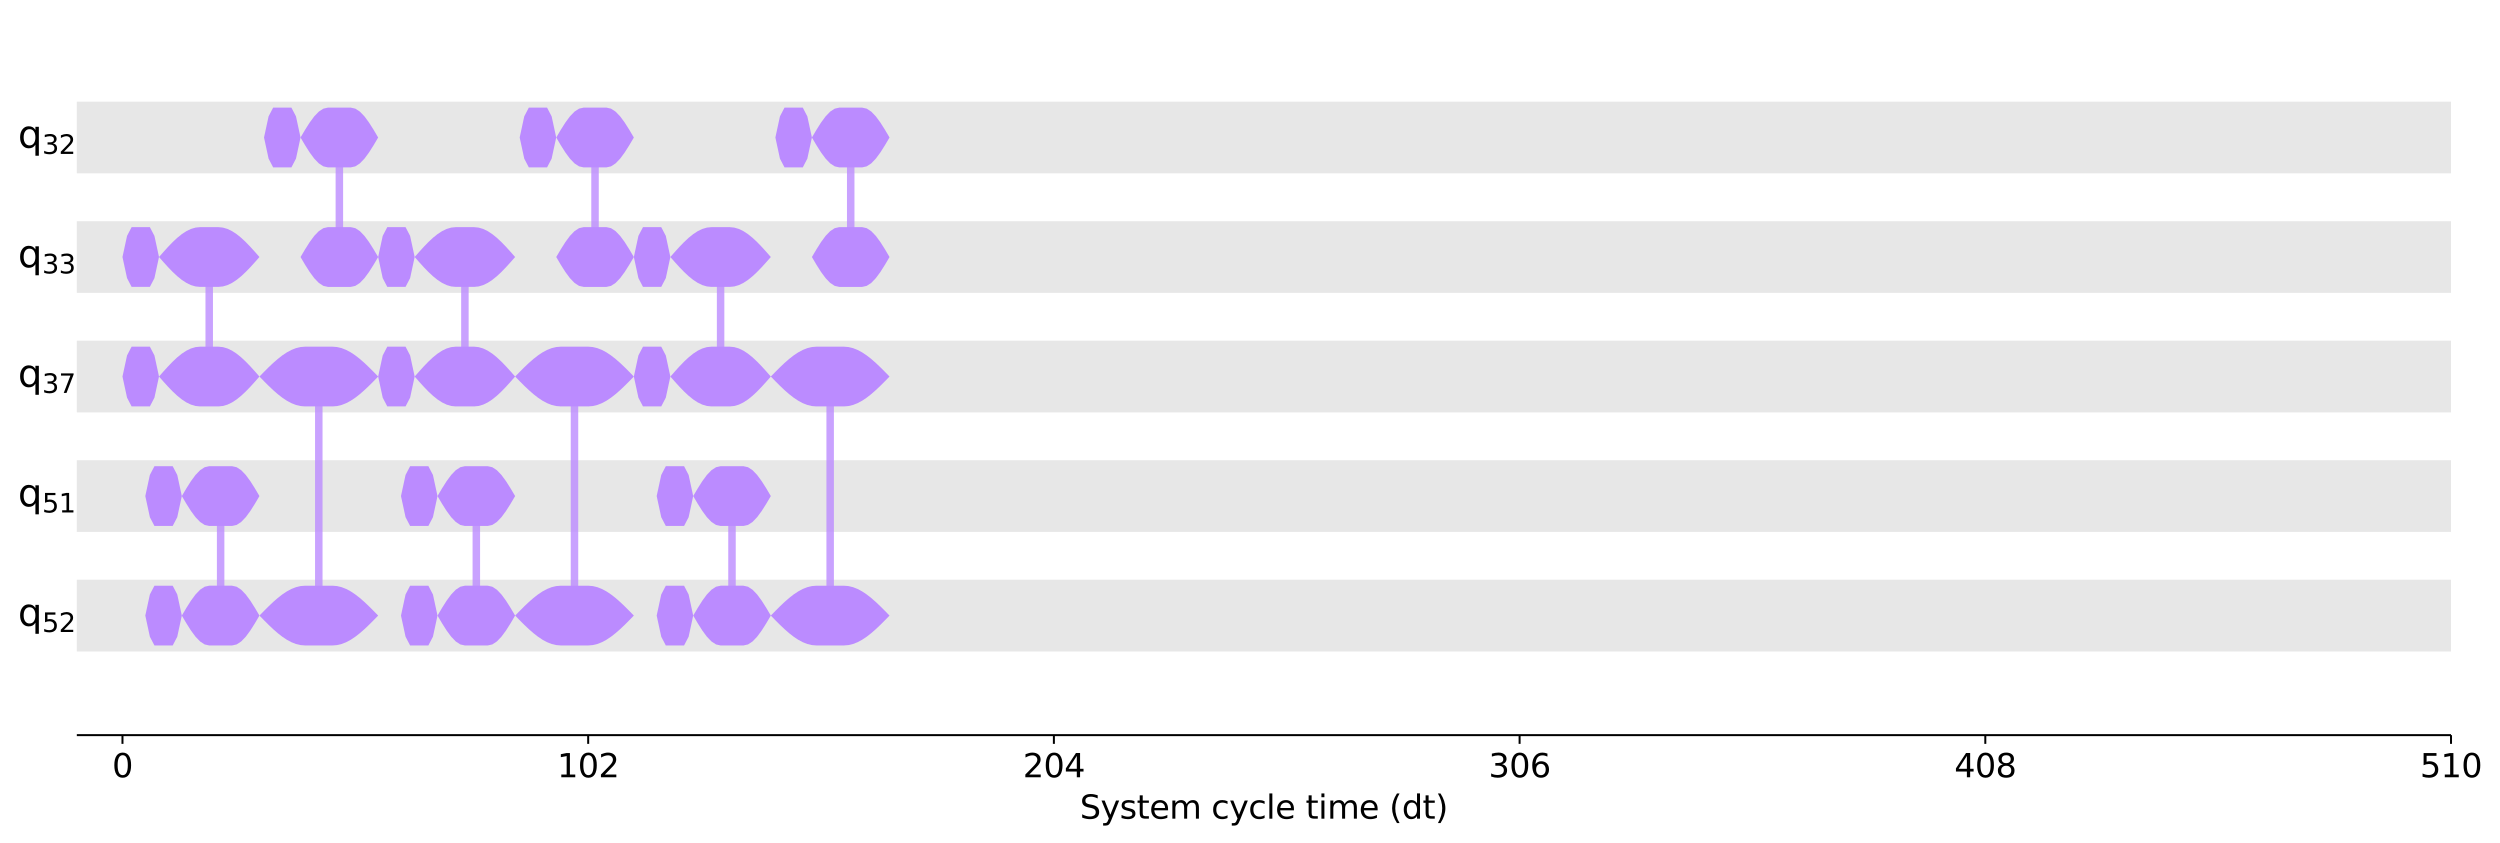 <?xml version="1.0" encoding="UTF-8"?><!DOCTYPE svg  PUBLIC '-//W3C//DTD SVG 1.1//EN'  'http://www.w3.org/Graphics/SVG/1.1/DTD/svg11.dtd'><svg width="1000.8pt" height="337.64pt" version="1.1" viewBox="0 0 1000.8 337.64" xmlns="http://www.w3.org/2000/svg" xmlns:xlink="http://www.w3.org/1999/xlink"><defs><style type="text/css">*{stroke-linejoin: round; stroke-linecap: butt}</style></defs><path d="m0 337.64h1000.8v-337.64h-1000.8z" fill="#ffffff"/><path d="m30.75 294.28h950.44v-287.08h-950.44z" fill="#ffffff"/><path d="m30.75 69.401h950.44v-28.708h-950.44z" clip-path="url(#47ce1046fd0)" fill="#dddddd" fill-opacity=".7"/><path d="m30.75 117.25h950.44v-28.708h-950.44z" clip-path="url(#47ce1046fd0)" fill="#dddddd" fill-opacity=".7"/><path d="m30.75 165.09h950.44v-28.708h-950.44z" clip-path="url(#47ce1046fd0)" fill="#dddddd" fill-opacity=".7"/><path d="m30.75 212.94h950.44v-28.708h-950.44z" clip-path="url(#47ce1046fd0)" fill="#dddddd" fill-opacity=".7"/><path d="m30.75 260.79h950.44v-28.708h-950.44z" clip-path="url(#47ce1046fd0)" fill="#dddddd" fill-opacity=".7"/><defs><path id="6c15e5cd190" d="m0 0v3.5" stroke="#000000" stroke-width=".8"/></defs><use x="49.028" y="294.28" stroke="#000000" stroke-width=".8" xlink:href="#6c15e5cd190"/><g transform="translate(44.892 311.16) scale(.13 -.13)"><defs><path id="DejaVuSans-30" transform="scale(.016)" d="m2034 4250q-487 0-733-480-245-479-245-1442 0-959 245-1439 246-480 733-480 491 0 736 480 246 480 246 1439 0 963-246 1442-245 480-736 480zm0 500q785 0 1199-621 414-620 414-1801 0-1178-414-1799-414-620-1199-620-784 0-1198 620-414 621-414 1799 0 1181 414 1801 414 621 1198 621z"/></defs><use xlink:href="#DejaVuSans-30"/></g><use x="235.46" y="294.28" stroke="#000000" stroke-width=".8" xlink:href="#6c15e5cd190"/><g transform="translate(223.05 311.16) scale(.13 -.13)"><defs><path id="DejaVuSans-31" transform="scale(.016)" d="m794 531h1031v3560l-1122-225v575l1116 225h631v-4135h1031v-531h-2687v531z"/><path id="DejaVuSans-32" transform="scale(.016)" d="m1228 531h2203v-531h-2962v531q359 372 979 998 621 627 780 809 303 340 423 576 121 236 121 464 0 372-261 606-261 235-680 235-297 0-627-103-329-103-704-313v638q381 153 712 231 332 78 607 78 725 0 1156-363 431-362 431-968 0-288-108-546-107-257-392-607-78-91-497-524-418-433-1181-1211z"/></defs><use xlink:href="#DejaVuSans-31"/><use transform="translate(63.623)" xlink:href="#DejaVuSans-30"/><use transform="translate(127.25)" xlink:href="#DejaVuSans-32"/></g><use x="421.892" y="294.28" stroke="#000000" stroke-width=".8" xlink:href="#6c15e5cd190"/><g transform="translate(409.49 311.16) scale(.13 -.13)"><defs><path id="DejaVuSans-34" transform="scale(.016)" d="m2419 4116-1594-2491h1594v2491zm-166 550h794v-3041h666v-525h-666v-1100h-628v1100h-2106v609l1940 2957z"/></defs><use xlink:href="#DejaVuSans-32"/><use transform="translate(63.623)" xlink:href="#DejaVuSans-30"/><use transform="translate(127.25)" xlink:href="#DejaVuSans-34"/></g><use x="608.325" y="294.28" stroke="#000000" stroke-width=".8" xlink:href="#6c15e5cd190"/><g transform="translate(595.92 311.16) scale(.13 -.13)"><defs><path id="DejaVuSans-33" transform="scale(.016)" d="m2597 2516q453-97 707-404 255-306 255-756 0-690-475-1069-475-378-1350-378-293 0-604 58t-642 174v609q262-153 574-231 313-78 654-78 593 0 904 234t311 681q0 413-289 645-289 233-804 233h-544v519h569q465 0 712 186t247 536q0 359-255 551-254 193-729 193-260 0-557-57-297-56-653-174v562q360 100 674 150t592 50q719 0 1137-327 419-326 419-882 0-388-222-655t-631-370z"/><path id="DejaVuSans-36" transform="scale(.016)" d="m2113 2584q-425 0-674-291-248-290-248-796 0-503 248-796 249-292 674-292t673 292q248 293 248 796 0 506-248 796-248 291-673 291zm1253 1979v-575q-238 112-480 171-242 60-480 60-625 0-955-422-329-422-376-1275 184 272 462 417 279 145 613 145 703 0 1111-427 408-426 408-1160 0-719-425-1154-425-434-1131-434-810 0-1238 620-428 621-428 1799 0 1106 525 1764t1409 658q238 0 480-47t505-140z"/></defs><use xlink:href="#DejaVuSans-33"/><use transform="translate(63.623)" xlink:href="#DejaVuSans-30"/><use transform="translate(127.25)" xlink:href="#DejaVuSans-36"/></g><use x="794.757" y="294.28" stroke="#000000" stroke-width=".8" xlink:href="#6c15e5cd190"/><g transform="translate(782.35 311.16) scale(.13 -.13)"><defs><path id="DejaVuSans-38" transform="scale(.016)" d="m2034 2216q-450 0-708-241-257-241-257-662 0-422 257-663 258-241 708-241t709 242q260 243 260 662 0 421-258 662-257 241-711 241zm-631 268q-406 100-633 378-226 279-226 679 0 559 398 884 399 325 1092 325 697 0 1094-325t397-884q0-400-227-679-226-278-629-378 456-106 710-416 255-309 255-755 0-679-414-1042-414-362-1186-362-771 0-1186 362-414 363-414 1042 0 446 256 755 257 310 713 416zm-231 997q0-362 226-565 227-203 636-203 407 0 636 203 230 203 230 565 0 363-230 566-229 203-636 203-409 0-636-203-226-203-226-566z"/></defs><use xlink:href="#DejaVuSans-34"/><use transform="translate(63.623)" xlink:href="#DejaVuSans-30"/><use transform="translate(127.25)" xlink:href="#DejaVuSans-38"/></g><use x="981.189" y="294.28" stroke="#000000" stroke-width=".8" xlink:href="#6c15e5cd190"/><g transform="translate(968.78 311.16) scale(.13 -.13)"><defs><path id="DejaVuSans-35" transform="scale(.016)" d="m691 4666h2478v-532h-1900v-1143q137 47 274 70 138 23 276 23 781 0 1237-428 457-428 457-1159 0-753-469-1171-469-417-1322-417-294 0-599 50-304 50-629 150v635q281-153 581-228t634-75q541 0 856 284 316 284 316 772 0 487-316 771-315 285-856 285-253 0-505-56-251-56-513-175v2344z"/></defs><use xlink:href="#DejaVuSans-35"/><use transform="translate(63.623)" xlink:href="#DejaVuSans-31"/><use transform="translate(127.25)" xlink:href="#DejaVuSans-30"/></g><g transform="translate(432.3 327.74) scale(.13 -.13)"><defs><path id="DejaVuSans-53" transform="scale(.016)" d="m3425 4513v-616q-359 172-678 256-319 85-616 85-515 0-795-200t-280-569q0-310 186-468 186-157 705-254l381-78q706-135 1042-474t336-907q0-679-455-1029-454-350-1332-350-331 0-705 75-373 75-773 222v650q384-215 753-325 369-109 725-109 540 0 834 212 294 213 294 607 0 343-211 537t-692 291l-385 75q-706 140-1022 440-315 300-315 835 0 619 436 975t1201 356q329 0 669-60 341-59 697-177z"/><path id="DejaVuSans-79" transform="scale(.016)" d="m2059-325q-243-625-475-815-231-191-618-191h-460v481h338q237 0 368 113 132 112 291 531l103 262-1415 3444h609l1094-2737 1094 2737h609l-1538-3825z"/><path id="DejaVuSans-73" transform="scale(.016)" d="m2834 3397v-544q-243 125-506 187-262 63-544 63-428 0-642-131t-214-394q0-200 153-314t616-217l197-44q612-131 870-370t258-667q0-488-386-773-386-284-1061-284-281 0-586 55t-642 164v594q319-166 628-249 309-82 613-82 406 0 624 139 219 139 219 392 0 234-158 359-157 125-692 241l-200 47q-534 112-772 345-237 233-237 639 0 494 350 762 350 269 994 269 318 0 599-47 282-46 519-140z"/><path id="DejaVuSans-74" transform="scale(.016)" d="m1172 4494v-994h1184v-447h-1184v-1900q0-428 117-550t477-122h590v-481h-590q-666 0-919 248-253 249-253 905v1900h-422v447h422v994h578z"/><path id="DejaVuSans-65" transform="scale(.016)" d="m3597 1894v-281h-2644q38-594 358-905t892-311q331 0 642 81t618 244v-544q-310-131-635-200t-659-69q-838 0-1327 487-489 488-489 1320 0 859 464 1363 464 505 1252 505 706 0 1117-455 411-454 411-1235zm-575 169q-6 471-264 752-258 282-683 282-481 0-770-272t-333-766l2050 4z"/><path id="DejaVuSans-6d" transform="scale(.016)" d="m3328 2828q216 388 516 572t706 184q547 0 844-383 297-382 297-1088v-2113h-578v2094q0 503-179 746-178 244-543 244-447 0-707-297-259-296-259-809v-1978h-578v2094q0 506-178 748t-550 242q-441 0-701-298-259-298-259-808v-1978h-578v3500h578v-544q197 322 472 475t653 153q382 0 649-194 267-193 395-562z"/><path id="DejaVuSans-63" transform="scale(.016)" d="m3122 3366v-538q-244 135-489 202t-495 67q-560 0-870-355-309-354-309-995t309-996q310-354 870-354 250 0 495 67t489 202v-532q-241-112-499-168-257-57-548-57-791 0-1257 497-465 497-465 1341 0 856 470 1346 471 491 1290 491 265 0 518-55 253-54 491-163z"/><path id="DejaVuSans-6c" transform="scale(.016)" d="m603 4863h575v-4863h-575v4863z"/><path id="DejaVuSans-69" transform="scale(.016)" d="m603 3500h575v-3500h-575v3500zm0 1363h575v-729h-575v729z"/><path id="DejaVuSans-28" transform="scale(.016)" d="m1984 4856q-418-718-622-1422-203-703-203-1425 0-721 205-1429t620-1424h-500q-468 735-701 1444t-233 1409q0 697 231 1403 232 707 703 1444h500z"/><path id="DejaVuSans-64" transform="scale(.016)" d="m2906 2969v1894h575v-4863h-575v525q-181-312-458-464-276-152-664-152-634 0-1033 506-398 507-398 1332t398 1331q399 506 1033 506 388 0 664-152 277-151 458-463zm-1959-1222q0-634 261-995t717-361 718 361q263 361 263 995t-263 995q-262 361-718 361t-717-361-261-995z"/><path id="DejaVuSans-29" transform="scale(.016)" d="m513 4856h500q468-737 701-1444 233-706 233-1403 0-700-233-1409t-701-1444h-500q415 716 620 1424t205 1429q0 722-205 1425-205 704-620 1422z"/></defs><use xlink:href="#DejaVuSans-53"/><use transform="translate(63.477)" xlink:href="#DejaVuSans-79"/><use transform="translate(122.66)" xlink:href="#DejaVuSans-73"/><use transform="translate(174.76)" xlink:href="#DejaVuSans-74"/><use transform="translate(213.96)" xlink:href="#DejaVuSans-65"/><use transform="translate(275.49)" xlink:href="#DejaVuSans-6d"/><use transform="translate(372.9)" xlink:href="#DejaVuSans-20"/><use transform="translate(404.69)" xlink:href="#DejaVuSans-63"/><use transform="translate(459.67)" xlink:href="#DejaVuSans-79"/><use transform="translate(518.85)" xlink:href="#DejaVuSans-63"/><use transform="translate(573.83)" xlink:href="#DejaVuSans-6c"/><use transform="translate(601.61)" xlink:href="#DejaVuSans-65"/><use transform="translate(663.13)" xlink:href="#DejaVuSans-20"/><use transform="translate(694.92)" xlink:href="#DejaVuSans-74"/><use transform="translate(734.13)" xlink:href="#DejaVuSans-69"/><use transform="translate(761.91)" xlink:href="#DejaVuSans-6d"/><use transform="translate(859.33)" xlink:href="#DejaVuSans-65"/><use transform="translate(920.85)" xlink:href="#DejaVuSans-20"/><use transform="translate(952.64)" xlink:href="#DejaVuSans-28"/><use transform="translate(991.65)" xlink:href="#DejaVuSans-64"/><use transform="translate(1055.1)" xlink:href="#DejaVuSans-74"/><use transform="translate(1094.3)" xlink:href="#DejaVuSans-29"/></g><path d="m83.755 102.89v47.847" clip-path="url(#47ce1046fd0)" fill="none" stroke="#bb8bff" stroke-linecap="square" stroke-opacity=".8" stroke-width="3"/><path d="m135.85 55.047v47.847" clip-path="url(#47ce1046fd0)" fill="none" stroke="#bb8bff" stroke-linecap="square" stroke-opacity=".8" stroke-width="3"/><path d="m88.325 246.43v-47.847" clip-path="url(#47ce1046fd0)" fill="none" stroke="#bb8bff" stroke-linecap="square" stroke-opacity=".8" stroke-width="3"/><path d="m127.62 150.74v95.693" clip-path="url(#47ce1046fd0)" fill="none" stroke="#bb8bff" stroke-linecap="square" stroke-opacity=".8" stroke-width="3"/><path d="m186.11 102.89v47.847" clip-path="url(#47ce1046fd0)" fill="none" stroke="#bb8bff" stroke-linecap="square" stroke-opacity=".8" stroke-width="3"/><path d="m238.2 55.047v47.847" clip-path="url(#47ce1046fd0)" fill="none" stroke="#bb8bff" stroke-linecap="square" stroke-opacity=".8" stroke-width="3"/><path d="m190.68 246.43v-47.847" clip-path="url(#47ce1046fd0)" fill="none" stroke="#bb8bff" stroke-linecap="square" stroke-opacity=".8" stroke-width="3"/><path d="m229.98 150.74v95.693" clip-path="url(#47ce1046fd0)" fill="none" stroke="#bb8bff" stroke-linecap="square" stroke-opacity=".8" stroke-width="3"/><path d="m288.47 102.89v47.847" clip-path="url(#47ce1046fd0)" fill="none" stroke="#bb8bff" stroke-linecap="square" stroke-opacity=".8" stroke-width="3"/><path d="m340.56 55.047v47.847" clip-path="url(#47ce1046fd0)" fill="none" stroke="#bb8bff" stroke-linecap="square" stroke-opacity=".8" stroke-width="3"/><path d="m293.03 246.43v-47.847" clip-path="url(#47ce1046fd0)" fill="none" stroke="#bb8bff" stroke-linecap="square" stroke-opacity=".8" stroke-width="3"/><path d="m332.33 150.74v95.693" clip-path="url(#47ce1046fd0)" fill="none" stroke="#bb8bff" stroke-linecap="square" stroke-opacity=".8" stroke-width="3"/><path d="m30.75 294.28v-287.08" fill="none"/><path d="m981.19 294.28v-287.08" fill="none"/><path d="m30.75 294.28h950.44" fill="none" stroke="#000000" stroke-linecap="square" stroke-width=".8"/><path d="m30.75 7.2h950.44" fill="none"/><path d="m105.69 55.047 1.828-8.458 1.828-3.503h7.311l1.828 3.503 1.828 8.458-1.828 8.458-1.828 3.503h-7.311l-1.828-3.503-1.828-8.458z" clip-path="url(#47ce1046fd0)" fill="#bb8bff"/><path d="m49.028 102.89 1.828-8.458 1.828-3.503h7.311l1.828 3.503 1.828 8.458-1.828 8.458-1.828 3.503h-7.311l-1.828-3.503-1.828-8.458z" clip-path="url(#47ce1046fd0)" fill="#bb8bff"/><path d="m49.028 150.74 1.828-8.458 1.828-3.503h7.311l1.828 3.503 1.828 8.458-1.828 8.458-1.828 3.503h-7.311l-1.828-3.503-1.828-8.458z" clip-path="url(#47ce1046fd0)" fill="#bb8bff"/><path d="m63.65 102.89 1.828-2.077 1.828-2.014 1.828-1.89 1.828-1.708 1.828-1.474 1.828-1.196 1.828-0.881 1.828-0.54 1.828-0.182h7.311l1.828 0.182 1.828 0.54 1.828 0.881 1.828 1.196 1.828 1.474 1.828 1.708 1.828 1.89 1.828 2.014 1.828 2.077-1.828 2.077-1.828 2.014-1.828 1.89-1.828 1.708-1.828 1.474-1.828 1.196-1.828 0.881-1.828 0.54-1.828 0.182h-7.311l-1.828-0.182-1.828-0.54-1.828-0.881-1.828-1.196-1.828-1.474-1.828-1.708-1.828-1.89-1.828-2.014-1.828-2.077z" clip-path="url(#47ce1046fd0)" fill="#bb8bff"/><path d="m63.65 150.74 1.828-2.077 1.828-2.014 1.828-1.89 1.828-1.708 1.828-1.474 1.828-1.196 1.828-0.881 1.828-0.54 1.828-0.182h7.311l1.828 0.182 1.828 0.54 1.828 0.881 1.828 1.196 1.828 1.474 1.828 1.708 1.828 1.89 1.828 2.014 1.828 2.077-1.828 2.077-1.828 2.014-1.828 1.89-1.828 1.708-1.828 1.474-1.828 1.196-1.828 0.881-1.828 0.54-1.828 0.182h-7.311l-1.828-0.182-1.828-0.54-1.828-0.881-1.828-1.196-1.828-1.474-1.828-1.708-1.828-1.89-1.828-2.014-1.828-2.077z" clip-path="url(#47ce1046fd0)" fill="#bb8bff"/><path d="m120.31 55.047 1.828-3.096 1.828-2.885 1.828-2.477 1.828-1.901 1.828-1.195 1.828-0.408h9.139l1.828 0.408 1.828 1.195 1.828 1.901 1.828 2.477 1.828 2.885 1.828 3.096-1.828 3.096-1.828 2.885-1.828 2.477-1.828 1.901-1.828 1.195-1.828 0.408h-9.139l-1.828-0.408-1.828-1.195-1.828-1.901-1.828-2.477-1.828-2.885-1.828-3.096z" clip-path="url(#47ce1046fd0)" fill="#bb8bff"/><path d="m120.31 102.89 1.828-3.096 1.828-2.885 1.828-2.477 1.828-1.901 1.828-1.195 1.828-0.408h9.139l1.828 0.408 1.828 1.195 1.828 1.901 1.828 2.477 1.828 2.885 1.828 3.096-1.828 3.096-1.828 2.885-1.828 2.477-1.828 1.901-1.828 1.195-1.828 0.408h-9.139l-1.828-0.408-1.828-1.195-1.828-1.901-1.828-2.477-1.828-2.885-1.828-3.096z" clip-path="url(#47ce1046fd0)" fill="#bb8bff"/><path d="m58.167 198.59 1.828-8.458 1.828-3.503h7.311l1.828 3.503 1.828 8.458-1.828 8.458-1.828 3.503h-7.311l-1.828-3.503-1.828-8.458z" clip-path="url(#47ce1046fd0)" fill="#bb8bff"/><path d="m58.167 246.43 1.828-8.458 1.828-3.503h7.311l1.828 3.503 1.828 8.458-1.828 8.458-1.828 3.503h-7.311l-1.828-3.503-1.828-8.458z" clip-path="url(#47ce1046fd0)" fill="#bb8bff"/><path d="m72.789 246.43 1.828-3.096 1.828-2.885 1.828-2.477 1.828-1.901 1.828-1.195 1.828-0.408h9.139l1.828 0.408 1.828 1.195 1.828 1.901 1.828 2.477 1.828 2.885 1.828 3.096-1.828 3.096-1.828 2.885-1.828 2.477-1.828 1.901-1.828 1.195-1.828 0.408h-9.139l-1.828-0.408-1.828-1.195-1.828-1.901-1.828-2.477-1.828-2.885-1.828-3.096z" clip-path="url(#47ce1046fd0)" fill="#bb8bff"/><path d="m72.789 198.59 1.828-3.096 1.828-2.885 1.828-2.477 1.828-1.901 1.828-1.195 1.828-0.408h9.139l1.828 0.408 1.828 1.195 1.828 1.901 1.828 2.477 1.828 2.885 1.828 3.096-1.828 3.096-1.828 2.885-1.828 2.477-1.828 1.901-1.828 1.195-1.828 0.408h-9.139l-1.828-0.408-1.828-1.195-1.828-1.901-1.828-2.477-1.828-2.885-1.828-3.096z" clip-path="url(#47ce1046fd0)" fill="#bb8bff"/><path d="m103.86 150.74 1.828-1.871 1.828-1.825 1.828-1.734 1.828-1.6 1.828-1.427 1.828-1.219 1.828-0.981 1.828-0.718 1.828-0.438 1.828-0.147h10.967l1.828 0.147 1.828 0.438 1.828 0.718 1.828 0.981 1.828 1.219 1.828 1.427 1.828 1.6 1.828 1.734 1.828 1.825 1.828 1.871-1.828 1.871-1.828 1.825-1.828 1.734-1.828 1.6-1.828 1.427-1.828 1.219-1.828 0.981-1.828 0.718-1.828 0.438-1.828 0.147h-10.967l-1.828-0.147-1.828-0.438-1.828-0.718-1.828-0.981-1.828-1.219-1.828-1.427-1.828-1.6-1.828-1.734-1.828-1.825-1.828-1.871z" clip-path="url(#47ce1046fd0)" fill="#bb8bff"/><path d="m103.86 246.43 1.828-1.871 1.828-1.825 1.828-1.734 1.828-1.6 1.828-1.427 1.828-1.219 1.828-0.981 1.828-0.718 1.828-0.438 1.828-0.147h10.967l1.828 0.147 1.828 0.438 1.828 0.718 1.828 0.981 1.828 1.219 1.828 1.427 1.828 1.6 1.828 1.734 1.828 1.825 1.828 1.871-1.828 1.871-1.828 1.825-1.828 1.734-1.828 1.6-1.828 1.427-1.828 1.219-1.828 0.981-1.828 0.718-1.828 0.438-1.828 0.147h-10.967l-1.828-0.147-1.828-0.438-1.828-0.718-1.828-0.981-1.828-1.219-1.828-1.427-1.828-1.6-1.828-1.734-1.828-1.825-1.828-1.871z" clip-path="url(#47ce1046fd0)" fill="#bb8bff"/><path d="m208.04 55.047 1.828-8.458 1.828-3.503h7.311l1.828 3.503 1.828 8.458-1.828 8.458-1.828 3.503h-7.311l-1.828-3.503-1.828-8.458z" clip-path="url(#47ce1046fd0)" fill="#bb8bff"/><path d="m151.38 102.89 1.828-8.458 1.828-3.503h7.311l1.828 3.503 1.828 8.458-1.828 8.458-1.828 3.503h-7.311l-1.828-3.503-1.828-8.458z" clip-path="url(#47ce1046fd0)" fill="#bb8bff"/><path d="m151.38 150.74 1.828-8.458 1.828-3.503h7.311l1.828 3.503 1.828 8.458-1.828 8.458-1.828 3.503h-7.311l-1.828-3.503-1.828-8.458z" clip-path="url(#47ce1046fd0)" fill="#bb8bff"/><path d="m166 102.89 1.828-2.077 1.828-2.014 1.828-1.89 1.828-1.708 1.828-1.474 1.828-1.196 1.828-0.881 1.828-0.54 1.828-0.182h7.311l1.828 0.182 1.828 0.54 1.828 0.881 1.828 1.196 1.828 1.474 1.828 1.708 1.828 1.89 1.828 2.014 1.828 2.077-1.828 2.077-1.828 2.014-1.828 1.89-1.828 1.708-1.828 1.474-1.828 1.196-1.828 0.881-1.828 0.54-1.828 0.182h-7.311l-1.828-0.182-1.828-0.54-1.828-0.881-1.828-1.196-1.828-1.474-1.828-1.708-1.828-1.89-1.828-2.014-1.828-2.077z" clip-path="url(#47ce1046fd0)" fill="#bb8bff"/><path d="m166 150.74 1.828-2.077 1.828-2.014 1.828-1.89 1.828-1.708 1.828-1.474 1.828-1.196 1.828-0.881 1.828-0.54 1.828-0.182h7.311l1.828 0.182 1.828 0.54 1.828 0.881 1.828 1.196 1.828 1.474 1.828 1.708 1.828 1.89 1.828 2.014 1.828 2.077-1.828 2.077-1.828 2.014-1.828 1.89-1.828 1.708-1.828 1.474-1.828 1.196-1.828 0.881-1.828 0.54-1.828 0.182h-7.311l-1.828-0.182-1.828-0.54-1.828-0.881-1.828-1.196-1.828-1.474-1.828-1.708-1.828-1.89-1.828-2.014-1.828-2.077z" clip-path="url(#47ce1046fd0)" fill="#bb8bff"/><path d="m222.67 55.047 1.828-3.096 1.828-2.885 1.828-2.477 1.828-1.901 1.828-1.195 1.828-0.408h9.139l1.828 0.408 1.828 1.195 1.828 1.901 1.828 2.477 1.828 2.885 1.828 3.096-1.828 3.096-1.828 2.885-1.828 2.477-1.828 1.901-1.828 1.195-1.828 0.408h-9.139l-1.828-0.408-1.828-1.195-1.828-1.901-1.828-2.477-1.828-2.885-1.828-3.096z" clip-path="url(#47ce1046fd0)" fill="#bb8bff"/><path d="m222.67 102.89 1.828-3.096 1.828-2.885 1.828-2.477 1.828-1.901 1.828-1.195 1.828-0.408h9.139l1.828 0.408 1.828 1.195 1.828 1.901 1.828 2.477 1.828 2.885 1.828 3.096-1.828 3.096-1.828 2.885-1.828 2.477-1.828 1.901-1.828 1.195-1.828 0.408h-9.139l-1.828-0.408-1.828-1.195-1.828-1.901-1.828-2.477-1.828-2.885-1.828-3.096z" clip-path="url(#47ce1046fd0)" fill="#bb8bff"/><path d="m160.52 198.59 1.828-8.458 1.828-3.503h7.311l1.828 3.503 1.828 8.458-1.828 8.458-1.828 3.503h-7.311l-1.828-3.503-1.828-8.458z" clip-path="url(#47ce1046fd0)" fill="#bb8bff"/><path d="m160.52 246.43 1.828-8.458 1.828-3.503h7.311l1.828 3.503 1.828 8.458-1.828 8.458-1.828 3.503h-7.311l-1.828-3.503-1.828-8.458z" clip-path="url(#47ce1046fd0)" fill="#bb8bff"/><path d="m175.14 246.43 1.828-3.096 1.828-2.885 1.828-2.477 1.828-1.901 1.828-1.195 1.828-0.408h9.139l1.828 0.408 1.828 1.195 1.828 1.901 1.828 2.477 1.828 2.885 1.828 3.096-1.828 3.096-1.828 2.885-1.828 2.477-1.828 1.901-1.828 1.195-1.828 0.408h-9.139l-1.828-0.408-1.828-1.195-1.828-1.901-1.828-2.477-1.828-2.885-1.828-3.096z" clip-path="url(#47ce1046fd0)" fill="#bb8bff"/><path d="m175.14 198.59 1.828-3.096 1.828-2.885 1.828-2.477 1.828-1.901 1.828-1.195 1.828-0.408h9.139l1.828 0.408 1.828 1.195 1.828 1.901 1.828 2.477 1.828 2.885 1.828 3.096-1.828 3.096-1.828 2.885-1.828 2.477-1.828 1.901-1.828 1.195-1.828 0.408h-9.139l-1.828-0.408-1.828-1.195-1.828-1.901-1.828-2.477-1.828-2.885-1.828-3.096z" clip-path="url(#47ce1046fd0)" fill="#bb8bff"/><path d="m206.22 150.74 1.828-1.871 1.828-1.825 1.828-1.734 1.828-1.6 1.828-1.427 1.828-1.219 1.828-0.981 1.828-0.718 1.828-0.438 1.828-0.147h10.967l1.828 0.147 1.828 0.438 1.828 0.718 1.828 0.981 1.828 1.219 1.828 1.427 1.828 1.6 1.828 1.734 1.828 1.825 1.828 1.871-1.828 1.871-1.828 1.825-1.828 1.734-1.828 1.6-1.828 1.427-1.828 1.219-1.828 0.981-1.828 0.718-1.828 0.438-1.828 0.147h-10.967l-1.828-0.147-1.828-0.438-1.828-0.718-1.828-0.981-1.828-1.219-1.828-1.427-1.828-1.6-1.828-1.734-1.828-1.825-1.828-1.871z" clip-path="url(#47ce1046fd0)" fill="#bb8bff"/><path d="m206.22 246.43 1.828-1.871 1.828-1.825 1.828-1.734 1.828-1.6 1.828-1.427 1.828-1.219 1.828-0.981 1.828-0.718 1.828-0.438 1.828-0.147h10.967l1.828 0.147 1.828 0.438 1.828 0.718 1.828 0.981 1.828 1.219 1.828 1.427 1.828 1.6 1.828 1.734 1.828 1.825 1.828 1.871-1.828 1.871-1.828 1.825-1.828 1.734-1.828 1.6-1.828 1.427-1.828 1.219-1.828 0.981-1.828 0.718-1.828 0.438-1.828 0.147h-10.967l-1.828-0.147-1.828-0.438-1.828-0.718-1.828-0.981-1.828-1.219-1.828-1.427-1.828-1.6-1.828-1.734-1.828-1.825-1.828-1.871z" clip-path="url(#47ce1046fd0)" fill="#bb8bff"/><path d="m310.4 55.047 1.828-8.458 1.828-3.503h7.311l1.828 3.503 1.828 8.458-1.828 8.458-1.828 3.503h-7.311l-1.828-3.503-1.828-8.458z" clip-path="url(#47ce1046fd0)" fill="#bb8bff"/><path d="m253.74 102.89 1.828-8.458 1.828-3.503h7.311l1.828 3.503 1.828 8.458-1.828 8.458-1.828 3.503h-7.311l-1.828-3.503-1.828-8.458z" clip-path="url(#47ce1046fd0)" fill="#bb8bff"/><path d="m253.74 150.74 1.828-8.458 1.828-3.503h7.311l1.828 3.503 1.828 8.458-1.828 8.458-1.828 3.503h-7.311l-1.828-3.503-1.828-8.458z" clip-path="url(#47ce1046fd0)" fill="#bb8bff"/><path d="m268.36 102.89 1.828-2.077 1.828-2.014 1.828-1.89 1.828-1.708 1.828-1.474 1.828-1.196 1.828-0.881 1.828-0.54 1.828-0.182h7.311l1.828 0.182 1.828 0.54 1.828 0.881 1.828 1.196 1.828 1.474 1.828 1.708 1.828 1.89 1.828 2.014 1.828 2.077-1.828 2.077-1.828 2.014-1.828 1.89-1.828 1.708-1.828 1.474-1.828 1.196-1.828 0.881-1.828 0.54-1.828 0.182h-7.311l-1.828-0.182-1.828-0.54-1.828-0.881-1.828-1.196-1.828-1.474-1.828-1.708-1.828-1.89-1.828-2.014-1.828-2.077z" clip-path="url(#47ce1046fd0)" fill="#bb8bff"/><path d="m268.36 150.74 1.828-2.077 1.828-2.014 1.828-1.89 1.828-1.708 1.828-1.474 1.828-1.196 1.828-0.881 1.828-0.54 1.828-0.182h7.311l1.828 0.182 1.828 0.54 1.828 0.881 1.828 1.196 1.828 1.474 1.828 1.708 1.828 1.89 1.828 2.014 1.828 2.077-1.828 2.077-1.828 2.014-1.828 1.89-1.828 1.708-1.828 1.474-1.828 1.196-1.828 0.881-1.828 0.54-1.828 0.182h-7.311l-1.828-0.182-1.828-0.54-1.828-0.881-1.828-1.196-1.828-1.474-1.828-1.708-1.828-1.89-1.828-2.014-1.828-2.077z" clip-path="url(#47ce1046fd0)" fill="#bb8bff"/><path d="m325.02 55.047 1.828-3.096 1.828-2.885 1.828-2.477 1.828-1.901 1.828-1.195 1.828-0.408h9.139l1.828 0.408 1.828 1.195 1.828 1.901 1.828 2.477 1.828 2.885 1.828 3.096-1.828 3.096-1.828 2.885-1.828 2.477-1.828 1.901-1.828 1.195-1.828 0.408h-9.139l-1.828-0.408-1.828-1.195-1.828-1.901-1.828-2.477-1.828-2.885-1.828-3.096z" clip-path="url(#47ce1046fd0)" fill="#bb8bff"/><path d="m325.02 102.89 1.828-3.096 1.828-2.885 1.828-2.477 1.828-1.901 1.828-1.195 1.828-0.408h9.139l1.828 0.408 1.828 1.195 1.828 1.901 1.828 2.477 1.828 2.885 1.828 3.096-1.828 3.096-1.828 2.885-1.828 2.477-1.828 1.901-1.828 1.195-1.828 0.408h-9.139l-1.828-0.408-1.828-1.195-1.828-1.901-1.828-2.477-1.828-2.885-1.828-3.096z" clip-path="url(#47ce1046fd0)" fill="#bb8bff"/><path d="m262.88 198.59 1.828-8.458 1.828-3.503h7.311l1.828 3.503 1.828 8.458-1.828 8.458-1.828 3.503h-7.311l-1.828-3.503-1.828-8.458z" clip-path="url(#47ce1046fd0)" fill="#bb8bff"/><path d="m262.88 246.43 1.828-8.458 1.828-3.503h7.311l1.828 3.503 1.828 8.458-1.828 8.458-1.828 3.503h-7.311l-1.828-3.503-1.828-8.458z" clip-path="url(#47ce1046fd0)" fill="#bb8bff"/><path d="m277.5 246.43 1.828-3.096 1.828-2.885 1.828-2.477 1.828-1.901 1.828-1.195 1.828-0.408h9.139l1.828 0.408 1.828 1.195 1.828 1.901 1.828 2.477 1.828 2.885 1.828 3.096-1.828 3.096-1.828 2.885-1.828 2.477-1.828 1.901-1.828 1.195-1.828 0.408h-9.139l-1.828-0.408-1.828-1.195-1.828-1.901-1.828-2.477-1.828-2.885-1.828-3.096z" clip-path="url(#47ce1046fd0)" fill="#bb8bff"/><path d="m277.5 198.59 1.828-3.096 1.828-2.885 1.828-2.477 1.828-1.901 1.828-1.195 1.828-0.408h9.139l1.828 0.408 1.828 1.195 1.828 1.901 1.828 2.477 1.828 2.885 1.828 3.096-1.828 3.096-1.828 2.885-1.828 2.477-1.828 1.901-1.828 1.195-1.828 0.408h-9.139l-1.828-0.408-1.828-1.195-1.828-1.901-1.828-2.477-1.828-2.885-1.828-3.096z" clip-path="url(#47ce1046fd0)" fill="#bb8bff"/><path d="m308.57 150.74 1.828-1.871 1.828-1.825 1.828-1.734 1.828-1.6 1.828-1.427 1.828-1.219 1.828-0.981 1.828-0.718 1.828-0.438 1.828-0.147h10.967l1.828 0.147 1.828 0.438 1.828 0.718 1.828 0.981 1.828 1.219 1.828 1.427 1.828 1.6 1.828 1.734 1.828 1.825 1.828 1.871-1.828 1.871-1.828 1.825-1.828 1.734-1.828 1.6-1.828 1.427-1.828 1.219-1.828 0.981-1.828 0.718-1.828 0.438-1.828 0.147h-10.967l-1.828-0.147-1.828-0.438-1.828-0.718-1.828-0.981-1.828-1.219-1.828-1.427-1.828-1.6-1.828-1.734-1.828-1.825-1.828-1.871z" clip-path="url(#47ce1046fd0)" fill="#bb8bff"/><path d="m308.57 246.43 1.828-1.871 1.828-1.825 1.828-1.734 1.828-1.6 1.828-1.427 1.828-1.219 1.828-0.981 1.828-0.718 1.828-0.438 1.828-0.147h10.967l1.828 0.147 1.828 0.438 1.828 0.718 1.828 0.981 1.828 1.219 1.828 1.427 1.828 1.6 1.828 1.734 1.828 1.825 1.828 1.871-1.828 1.871-1.828 1.825-1.828 1.734-1.828 1.6-1.828 1.427-1.828 1.219-1.828 0.981-1.828 0.718-1.828 0.438-1.828 0.147h-10.967l-1.828-0.147-1.828-0.438-1.828-0.718-1.828-0.981-1.828-1.219-1.828-1.427-1.828-1.6-1.828-1.734-1.828-1.825-1.828-1.871z" clip-path="url(#47ce1046fd0)" fill="#bb8bff"/><g transform="translate(7.2 59.155) scale(.15 -.15)"><defs><path id="DejaVuSans-71" transform="scale(.016)" d="m947 1747q0-634 261-995t717-361 718 361q263 361 263 995t-263 995q-262 361-718 361t-717-361-261-995zm1959-1222q-181-312-458-464-276-152-664-152-634 0-1033 506-398 507-398 1332t398 1331q399 506 1033 506 388 0 664-152 277-151 458-463v531h575v-4831h-575v1856z"/></defs><use xlink:href="#DejaVuSans-71"/><use transform="translate(64.434 -16.406) scale(.7)" xlink:href="#DejaVuSans-33"/><use transform="translate(108.97 -16.406) scale(.7)" xlink:href="#DejaVuSans-32"/></g><g transform="translate(7.2 107) scale(.15 -.15)"><use xlink:href="#DejaVuSans-71"/><use transform="translate(64.434 -16.406) scale(.7)" xlink:href="#DejaVuSans-33"/><use transform="translate(108.97 -16.406) scale(.7)" xlink:href="#DejaVuSans-33"/></g><g transform="translate(7.2 154.85) scale(.15 -.15)"><defs><path id="DejaVuSans-37" transform="scale(.016)" d="m525 4666h3e3v-269l-1694-4397h-659l1594 4134h-2241v532z"/></defs><use xlink:href="#DejaVuSans-71"/><use transform="translate(64.434 -16.406) scale(.7)" xlink:href="#DejaVuSans-33"/><use transform="translate(108.97 -16.406) scale(.7)" xlink:href="#DejaVuSans-37"/></g><g transform="translate(7.2 202.7) scale(.15 -.15)"><use xlink:href="#DejaVuSans-71"/><use transform="translate(64.434 -16.406) scale(.7)" xlink:href="#DejaVuSans-35"/><use transform="translate(108.97 -16.406) scale(.7)" xlink:href="#DejaVuSans-31"/></g><g transform="translate(7.2 250.54) scale(.15 -.15)"><use xlink:href="#DejaVuSans-71"/><use transform="translate(64.434 -16.406) scale(.7)" xlink:href="#DejaVuSans-35"/><use transform="translate(108.97 -16.406) scale(.7)" xlink:href="#DejaVuSans-32"/></g><defs><clipPath id="47ce1046fd0"><rect x="30.75" y="7.2" width="950.44" height="287.08"/></clipPath></defs></svg>